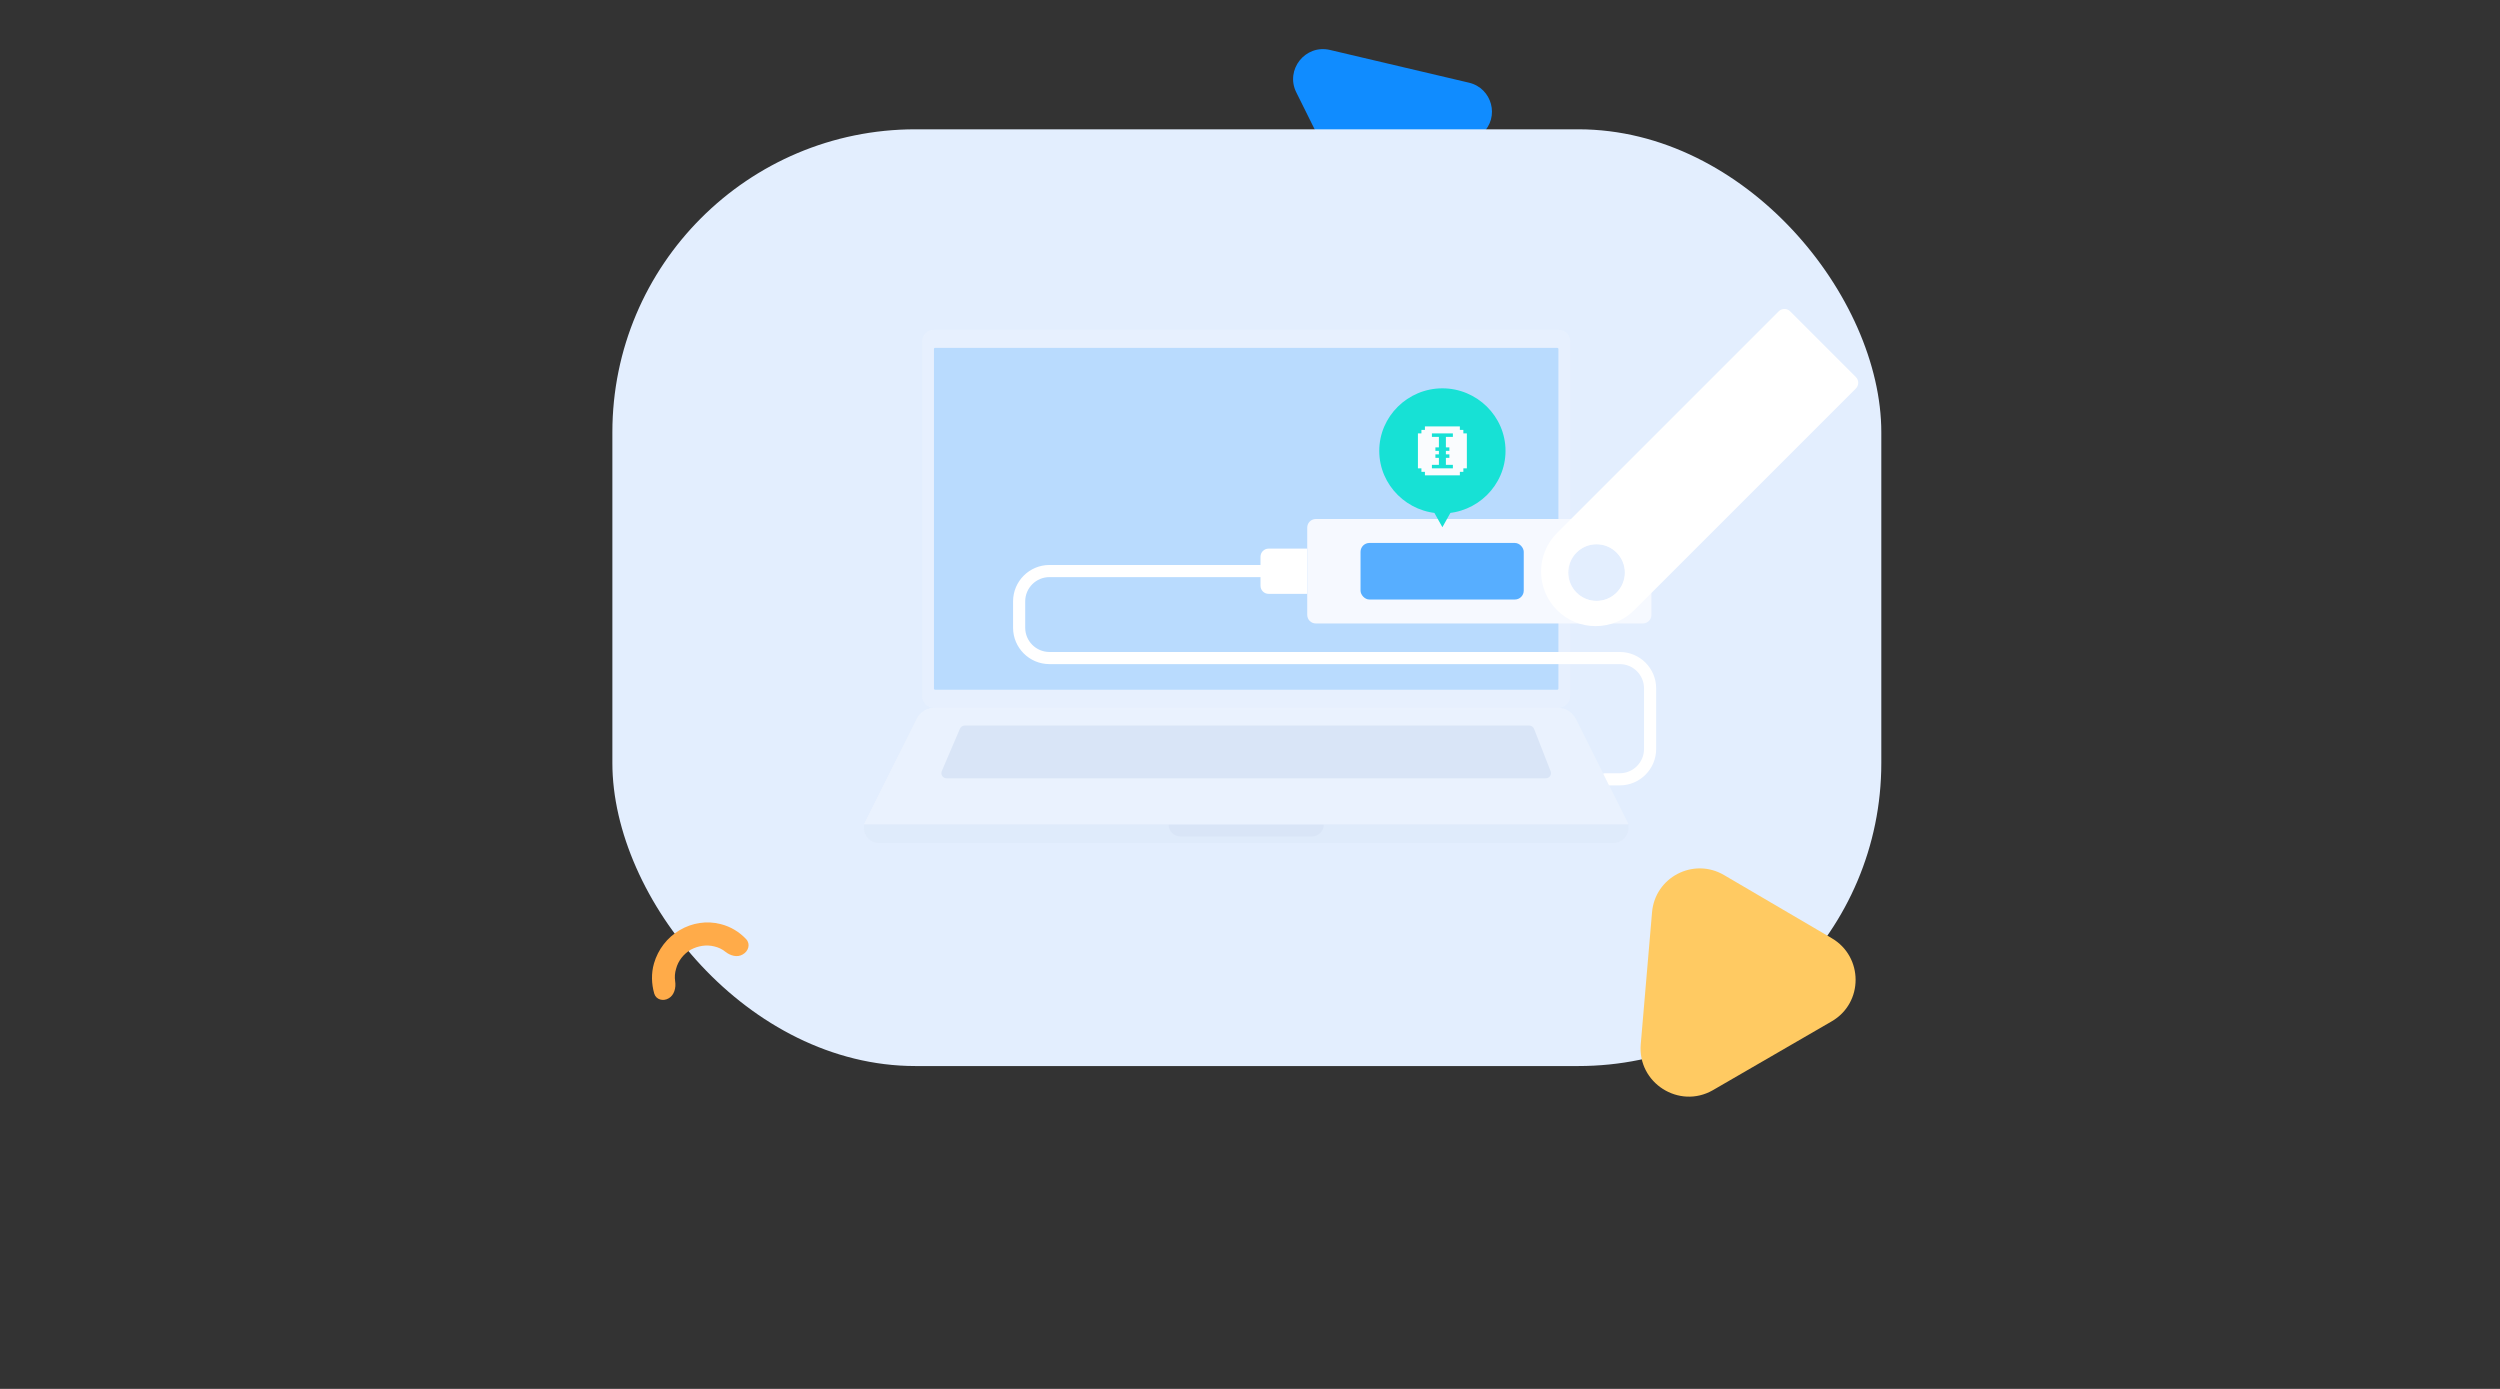 <svg width="792" height="440" viewBox="0 0 792 440" fill="none" xmlns="http://www.w3.org/2000/svg">
<rect x="0" y="0" width="792" height="440" fill="#333333" stroke="none"/>
<g clip-path="url(#clip0)">
<path d="M292.149 108.332C292.149 106.324 293.777 104.696 295.785 104.696H493.797C495.805 104.696 497.433 106.324 497.433 108.332V220.775C497.433 222.783 495.805 224.411 493.797 224.411H295.785C293.777 224.411 292.149 222.783 292.149 220.775V108.332Z" fill="#F2F6FE"/>
<rect x="295.874" y="110.397" width="197.835" height="108.312" rx="0.364" fill="#57AEFF"/>
<path d="M407.788 181.108H368.01C362.702 181.108 358.398 185.412 358.398 190.72V199.057C358.398 204.365 362.702 208.669 368.01 208.669L513.375 208.669C518.684 208.669 522.987 212.972 522.987 218.281V237.475C522.987 242.783 518.684 247.087 513.375 247.087H357.335" stroke="white" stroke-width="3.845" stroke-linecap="round" stroke-linejoin="round"/>
<path d="M273.673 262.497C273.673 265.132 275.809 267.268 278.443 267.268H511.139C513.774 267.268 515.91 265.132 515.91 262.497V261.315H273.673V262.497Z" fill="#D8E3F5"/>
<path d="M370.181 261.374C370.181 263.481 371.889 265.202 373.997 265.202H415.585C417.692 265.202 419.401 263.481 419.401 261.374H370.181Z" fill="#C4D1E8"/>
<path d="M273.682 261.351H515.901L499.191 227.929C498.113 225.773 495.91 224.412 493.5 224.412H296.082C293.672 224.412 291.469 225.773 290.391 227.929L273.682 261.351Z" fill="#FCFCFE"/>
<path d="M305.616 230.048C304.962 230.048 304.37 230.438 304.112 231.04L298.355 244.488C297.892 245.567 298.684 246.768 299.858 246.768H489.724C490.875 246.768 491.667 245.609 491.247 244.536L485.99 231.088C485.745 230.461 485.14 230.048 484.467 230.048H305.616Z" fill="#C4D1E8"/>
<path d="M305.616 230.048C304.962 230.048 304.37 230.438 304.112 231.04L298.355 244.488C297.892 245.567 298.684 246.768 299.858 246.768H489.724C490.875 246.768 491.667 245.609 491.247 244.536L485.99 231.088C485.745 230.461 485.14 230.048 484.467 230.048H305.616Z" stroke="#FF0000"/>
<path d="M414.275 188.334L414.275 174.002L402.034 174.002C400.617 174.002 399.468 175.151 399.468 176.569L399.468 185.768C399.468 187.185 400.617 188.334 402.034 188.334L414.275 188.334Z" fill="white"/>
<path fill-rule="evenodd" clip-rule="evenodd" d="M416.852 164.62C415.349 164.62 414.132 165.838 414.132 167.34V194.996C414.132 196.498 415.349 197.715 416.852 197.715H520.456C521.959 197.715 523.176 196.498 523.176 194.996V167.34C523.176 165.838 521.959 164.62 520.456 164.62H416.852ZM505.851 190.562C510.811 190.562 514.831 186.542 514.831 181.582C514.831 176.623 510.811 172.602 505.851 172.602C500.892 172.602 496.871 176.623 496.871 181.582C496.871 186.542 500.892 190.562 505.851 190.562Z" fill="#F0F5FE"/>
<path fill-rule="evenodd" clip-rule="evenodd" d="M493.276 169.047C486.525 175.797 486.525 186.742 493.276 193.492C500.026 200.243 510.971 200.243 517.721 193.492L587.938 123.276C588.94 122.274 588.94 120.649 587.938 119.647L567.121 98.83C566.119 97.828 564.494 97.828 563.492 98.83L493.276 169.047ZM512.105 187.949C515.612 184.442 515.612 178.756 512.105 175.249C508.598 171.742 502.912 171.742 499.406 175.249C495.899 178.756 495.899 184.442 499.406 187.949C502.912 191.456 508.598 191.456 512.105 187.949Z" fill="white"/>
<rect x="431.019" y="172.207" width="51.702" height="17.92" rx="2.814" fill="#87C5FF"/>
<path d="M394.794 163.318L392.137 158.562L397.45 158.562L394.794 163.318Z" fill="#17E1D5"/>
<path d="M394.792 158.943C405.734 158.943 414.792 150.073 414.792 139.131C414.792 128.189 405.734 119.319 394.792 119.319C383.85 119.319 374.792 128.189 374.792 139.131C374.792 150.073 383.85 158.943 394.792 158.943Z" fill="#17E1D5"/>
<path fill-rule="evenodd" clip-rule="evenodd" d="M404.529 132.708C405.021 133.206 404.997 133.989 404.477 134.459L391.894 145.81L385.818 140.006C385.312 139.523 385.312 138.739 385.818 138.255C386.324 137.772 387.145 137.772 387.651 138.255L391.946 142.357L402.697 132.658C403.217 132.189 404.037 132.211 404.529 132.708Z" fill="white"/>
<path d="M465.36 26.191C472.709 27.914 475.191 37.13 469.615 42.272L442.906 66.938C438.254 71.208 430.833 69.902 428.036 64.235L410.651 29.235C407.118 22.113 413.472 13.972 421.356 15.829L465.36 26.191Z" fill="#108CFF"/>
<rect x="194" y="40.964" width="402" height="296.757" rx="96" fill="#E3EEFE"/>
<path d="M211.869 316.251C210.107 317.325 207.836 316.711 207.257 314.751C206.395 311.699 206.263 308.372 207.188 305.19C208.461 300.814 211.34 297.017 215.322 294.67C219.304 292.322 223.931 291.623 228.301 292.751C231.494 293.548 234.268 295.265 236.384 297.53C237.794 299.04 237.15 301.34 235.303 302.364C233.541 303.438 231.32 302.738 229.759 301.489C228.747 300.672 227.583 300.118 226.269 299.824C223.777 299.199 221.123 299.642 218.818 300.867C216.547 302.228 214.846 304.382 214.187 306.905C213.79 308.185 213.7 309.527 213.881 310.793C214.224 312.965 213.581 315.264 211.869 316.251Z" fill="#FFAB49"/>
<path d="M580.246 323.585C590.398 317.753 590.373 303.085 580.286 297.218L546.208 277.237C536.544 271.54 524.275 277.878 523.363 289.067L519.792 330.774C518.712 343.066 531.937 351.482 542.597 345.395L580.246 323.585Z" fill="#FFCA62"/>
<g opacity="0.3">
<path d="M292.149 108.132C292.149 106.124 293.777 104.496 295.785 104.496H493.797C495.805 104.496 497.433 106.124 497.433 108.132V220.575C497.433 222.583 495.805 224.211 493.797 224.211H295.785C293.777 224.211 292.149 222.583 292.149 220.575V108.132Z" fill="#F2F6FE"/>
<rect x="295.874" y="110.197" width="197.835" height="108.312" rx="0.364" fill="#57AEFF"/>
<path d="M273.673 262.297C273.673 264.932 275.809 267.067 278.443 267.067H511.139C513.774 267.067 515.91 264.932 515.91 262.297V261.115H273.673V262.297Z" fill="#D8E3F5"/>
<path d="M370.181 261.173C370.181 263.281 371.889 265.002 373.997 265.002H415.585C417.692 265.002 419.401 263.281 419.401 261.173H370.181Z" fill="#C4D1E8"/>
<path d="M273.682 261.15H515.901L499.191 227.729C498.113 225.573 495.91 224.212 493.5 224.212H296.082C293.672 224.212 291.469 225.573 290.391 227.729L273.682 261.15Z" fill="#FCFCFE"/>
<path d="M305.616 229.848C304.962 229.848 304.37 230.238 304.112 230.84L298.355 244.287C297.892 245.367 298.684 246.567 299.858 246.567H489.724C490.875 246.567 491.667 245.409 491.247 244.336L485.99 230.888C485.745 230.261 485.14 229.848 484.467 229.848H305.616Z" fill="#C4D1E8"/>
</g>
<path fill-rule="evenodd" clip-rule="evenodd" d="M324.786 190.52C324.786 186.273 328.229 182.83 332.476 182.83H406.749C407.81 182.83 408.671 181.969 408.671 180.908C408.671 179.846 407.81 178.985 406.749 178.985H332.476C326.105 178.985 320.941 184.149 320.941 190.52V198.856C320.941 205.226 326.105 210.39 332.476 210.39L513.138 210.39C517.385 210.39 520.827 213.833 520.827 218.08V237.274C520.827 241.521 517.385 244.964 513.138 244.964H508.564C508.32 244.964 508.086 245.009 507.871 245.092L509.729 248.808H513.138C519.508 248.808 524.672 243.644 524.672 237.274V218.08C524.672 211.71 519.508 206.546 513.138 206.546L332.476 206.546C328.229 206.546 324.786 203.103 324.786 198.856V190.52Z" fill="white"/>
<path d="M414.136 188.134L414.136 173.802L401.895 173.802C400.477 173.802 399.329 174.951 399.329 176.368L399.329 185.568C399.329 186.985 400.477 188.134 401.895 188.134L414.136 188.134Z" fill="white"/>
<path fill-rule="evenodd" clip-rule="evenodd" d="M416.852 164.42C415.349 164.42 414.132 165.638 414.132 167.14V194.795C414.132 196.297 415.349 197.515 416.852 197.515H520.456C521.959 197.515 523.176 196.297 523.176 194.795V167.14C523.176 165.638 521.959 164.42 520.456 164.42H416.852ZM505.851 190.362C510.811 190.362 514.831 186.341 514.831 181.382C514.831 176.422 510.811 172.402 505.851 172.402C500.892 172.402 496.871 176.422 496.871 181.382C496.871 186.341 500.892 190.362 505.851 190.362Z" fill="#F6F9FF"/>
<path fill-rule="evenodd" clip-rule="evenodd" d="M493.275 168.847C486.524 175.597 486.524 186.542 493.275 193.292C500.025 200.043 510.97 200.043 517.72 193.292L587.937 123.076C588.939 122.074 588.939 120.449 587.937 119.447L567.12 98.63C566.118 97.628 564.493 97.628 563.491 98.63L493.275 168.847ZM512.104 187.748C515.611 184.242 515.611 178.556 512.104 175.049C508.597 171.542 502.911 171.542 499.405 175.049C495.898 178.556 495.898 184.242 499.405 187.748C502.911 191.255 508.597 191.255 512.104 187.748Z" fill="white"/>
<rect x="431.019" y="172.007" width="51.702" height="17.92" rx="2.814" fill="#57AEFF"/>
<path d="M456.951 167.023L454.294 162.267L459.608 162.267L456.951 167.023Z" fill="#17E1D5"/>
<path d="M456.949 162.648C467.891 162.648 476.949 153.778 476.949 142.836C476.949 131.894 467.891 123.024 456.949 123.024C446.007 123.024 436.949 131.894 436.949 142.836C436.949 153.778 446.007 162.648 456.949 162.648Z" fill="#17E1D5"/>
<path fill-rule="evenodd" clip-rule="evenodd" d="M451.414 135.086V136.193H450.306V137.3H449.199V148.372H450.306V149.479H451.414V150.586H462.485V149.479H463.592V148.372H464.699V137.3H463.592V136.193H462.485V135.086H451.414ZM460.271 138.406V137.299H453.628V138.406H455.843V141.728H454.735V142.835H455.843V143.942H454.735V145.049H455.843V147.263H453.628V148.37H460.271V147.263H458.057V145.049H459.164V143.942H458.057V142.835H459.164V141.728H458.057V138.406L460.271 138.406Z" fill="#FAFCFE"/>
</g>
<defs>
<clipPath id="clip0">
<rect width="792" height="440" fill="white"/>
</clipPath>
</defs>
</svg>
